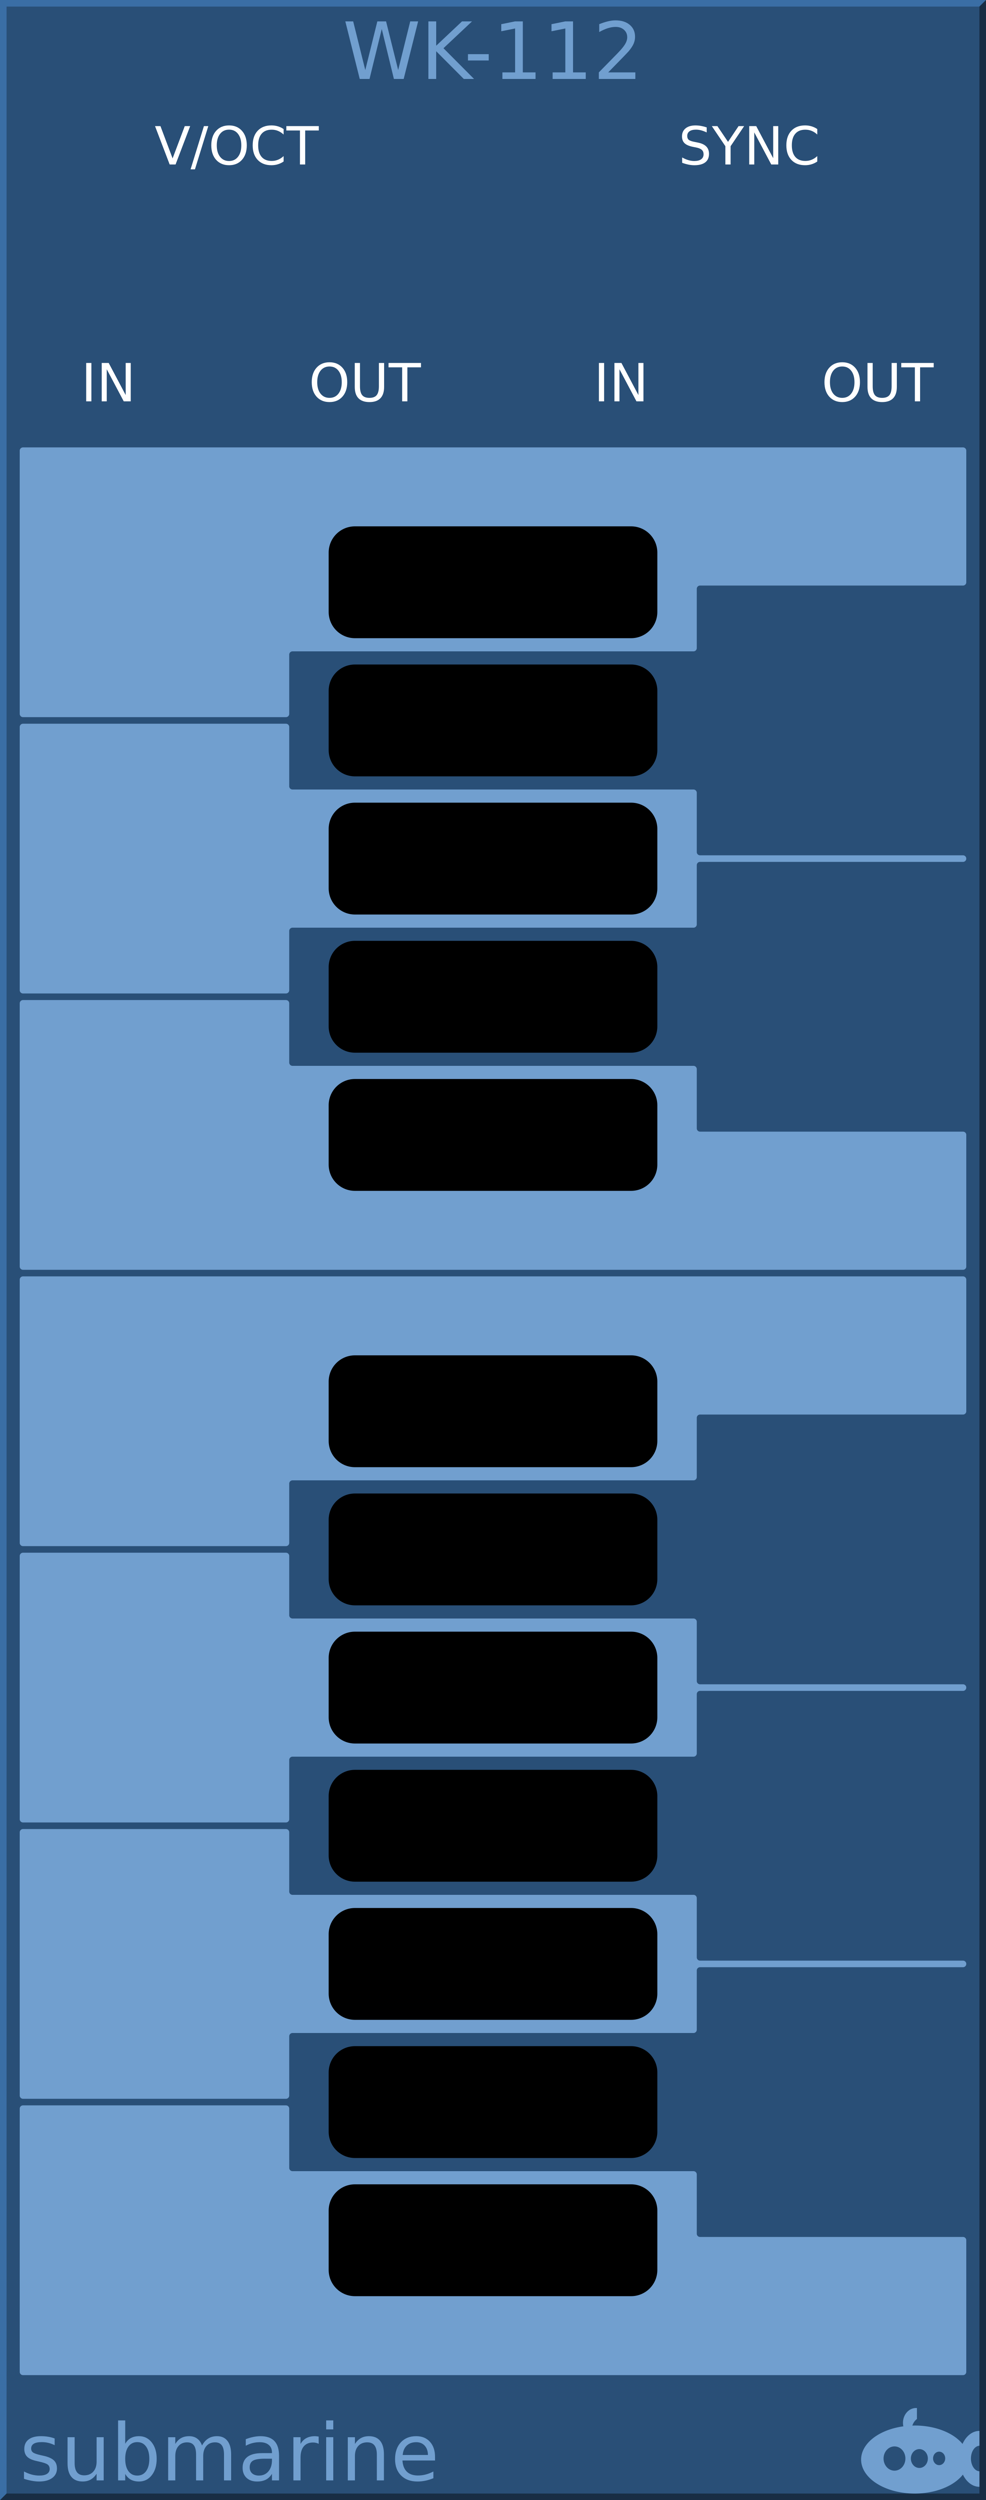 <?xml version="1.0" encoding="UTF-8" standalone="no"?>
<svg
   xmlns:dc="http://purl.org/dc/elements/1.1/"
   xmlns:cc="http://creativecommons.org/ns#"
   xmlns:rdf="http://www.w3.org/1999/02/22-rdf-syntax-ns#"
   xmlns:svg="http://www.w3.org/2000/svg"
   xmlns="http://www.w3.org/2000/svg"
   id="svg4652"
   version="1.1"
   height="380px"
   width="150px">
  <rect width="100%" height="100%" fill="#808080" stroke="none"/>
  <defs
     id="defs70" />
  <g
     id="background">
    <path
       id="rect4255"
       d="m 0,0 150,0 0,380 -150,0 z"
       style="fill:#294f77;stroke:none" />
    <path
       id="path4656"
       d="M 0,380 0,0 150,0 149,1 1,1 1,379 Z"
       style="fill:#3a6ea5;fill-rule:nonzero;stroke:none" />
    <path
       id="path4658"
       d="m 0,380 150,0 0,-380 -1,1 0,378 -148,0 z"
       style="fill:#182d44;fill-rule:nonzero;stroke:none" />
  </g>
  <g
     style="font-size:12px;font-family:'DejaVu Sans';fill:#719fcf;stroke:none"
     font-size="12"
     id="logo">
    <path
       id="path4136"
       d="m 139.354,366 a 1.985,2.252 0 0 0 -1.985,2.252 1.985,2.252 0 0 0 0.059,0.532 A 8.169,5.169 0 0 0 131,373.831 8.169,5.169 0 0 0 139.169,379 8.169,5.169 0 0 0 146.483,376.12 3.046,4.248 0 0 0 149,377.976 l 0,-2.358 a 1.338,1.945 0 0 1 -1.292,-1.942 1.338,1.945 0 0 1 1.292,-1.943 l 0,-2.254 a 3.046,4.248 0 0 0 -2.574,1.979 8.169,5.169 0 0 0 -7.257,-2.798 8.169,5.169 0 0 0 -0.373,0.012 1.754,2.047 0 0 1 0.696,-1.002 l 0,-1.666 A 1.985,2.252 0 0 0 139.354,366 Z m -3.277,5.835 a 1.662,1.843 0 0 1 1.662,1.843 1.662,1.843 0 0 1 -1.662,1.843 1.662,1.843 0 0 1 -1.661,-1.843 1.662,1.843 0 0 1 1.661,-1.843 z m 3.785,0.409 a 1.292,1.433 0 0 1 1.292,1.433 1.292,1.433 0 0 1 -1.292,1.433 1.292,1.433 0 0 1 -1.292,-1.433 1.292,1.433 0 0 1 1.292,-1.433 z m 3.009,0.389 a 0.923,1.024 0 0 1 0.923,1.024 0.923,1.024 0 0 1 -0.923,1.024 0.923,1.024 0 0 1 -0.923,-1.024 0.923,1.024 0 0 1 0.923,-1.024 z" />
    <g
       id="text4662"
       style="">
      <path
         id="path76"
         style=""
         d="m 8.314,370.631 0,1.02 q -0.457,-0.234 -0.949,-0.352 -0.492,-0.117 -1.02,-0.117 -0.803,0 -1.207,0.246 -0.398,0.246 -0.398,0.738 0,0.375 0.287,0.592 0.287,0.211 1.154,0.404 l 0.369,0.082 q 1.148,0.246 1.629,0.697 0.486,0.445 0.486,1.248 0,0.914 -0.727,1.447 -0.721,0.533 -1.986,0.533 -0.527,0 -1.102,-0.105 -0.568,-0.1 -1.201,-0.305 l 0,-1.113 q 0.598,0.311 1.178,0.469 0.58,0.152 1.148,0.152 0.762,0 1.172,-0.258 0.41,-0.264 0.41,-0.738 0,-0.439 -0.299,-0.674 -0.293,-0.234 -1.295,-0.451 l -0.375,-0.088 q -1.002,-0.211 -1.447,-0.645 -0.445,-0.439 -0.445,-1.201 0,-0.926 0.656,-1.43 0.656,-0.504 1.863,-0.504 0.598,0 1.125,0.088 0.527,0.088 0.973,0.264 z" />
      <path
         id="path78"
         style=""
         d="m 10.277,374.41 0,-3.973 1.078,0 0,3.932 q 0,0.932 0.363,1.4 0.363,0.463 1.09,0.463 0.873,0 1.377,-0.557 0.51,-0.557 0.51,-1.518 l 0,-3.721 1.078,0 0,6.562 -1.078,0 0,-1.008 q -0.393,0.598 -0.914,0.891 -0.516,0.287 -1.201,0.287 -1.131,0 -1.717,-0.703 -0.586,-0.703 -0.586,-2.057 z m 2.713,-4.131 0,0 z" />
      <path
         id="path80"
         style=""
         d="m 22.717,373.725 q 0,-1.189 -0.492,-1.863 -0.486,-0.68 -1.342,-0.68 -0.855,0 -1.348,0.68 -0.486,0.674 -0.486,1.863 0,1.189 0.486,1.869 0.492,0.674 1.348,0.674 0.855,0 1.342,-0.674 0.492,-0.68 0.492,-1.869 z m -3.668,-2.291 q 0.34,-0.586 0.855,-0.867 0.521,-0.287 1.242,-0.287 1.195,0 1.939,0.949 0.75,0.949 0.75,2.496 0,1.547 -0.75,2.496 -0.744,0.949 -1.939,0.949 -0.721,0 -1.242,-0.281 -0.516,-0.287 -0.855,-0.873 l 0,0.984 -1.084,0 0,-9.117 1.084,0 0,3.551 z" />
      <path
         id="path82"
         style=""
         d="m 30.732,371.697 q 0.404,-0.727 0.967,-1.072 0.562,-0.346 1.324,-0.346 1.025,0 1.582,0.721 0.557,0.715 0.557,2.039 l 0,3.961 -1.084,0 0,-3.926 q 0,-0.943 -0.334,-1.4 -0.334,-0.457 -1.02,-0.457 -0.838,0 -1.324,0.557 -0.486,0.557 -0.486,1.518 l 0,3.709 -1.084,0 0,-3.926 q 0,-0.949 -0.334,-1.4 -0.334,-0.457 -1.031,-0.457 -0.826,0 -1.312,0.562 -0.486,0.557 -0.486,1.512 l 0,3.709 -1.084,0 0,-6.562 1.084,0 0,1.02 q 0.369,-0.604 0.885,-0.891 0.516,-0.287 1.225,-0.287 0.715,0 1.213,0.363 0.504,0.363 0.744,1.055 z" />
      <path
         id="path84"
         style=""
         d="m 40.301,373.701 q -1.307,0 -1.811,0.299 -0.504,0.299 -0.504,1.02 0,0.574 0.375,0.914 0.381,0.334 1.031,0.334 0.896,0 1.436,-0.633 0.545,-0.639 0.545,-1.693 l 0,-0.24 -1.072,0 z m 2.15,-0.445 0,3.744 -1.078,0 0,-0.996 q -0.369,0.598 -0.92,0.885 -0.551,0.281 -1.348,0.281 -1.008,0 -1.605,-0.562 -0.592,-0.568 -0.592,-1.518 0,-1.107 0.738,-1.67 0.744,-0.562 2.215,-0.562 l 1.512,0 0,-0.105 q 0,-0.744 -0.492,-1.148 -0.486,-0.41 -1.371,-0.41 -0.562,0 -1.096,0.135 -0.533,0.135 -1.025,0.404 l 0,-0.996 q 0.592,-0.229 1.148,-0.34 0.557,-0.117 1.084,-0.117 1.424,0 2.127,0.738 0.703,0.738 0.703,2.238 z" />
      <path
         id="path86"
         style=""
         d="m 48.48,371.445 q -0.182,-0.105 -0.398,-0.152 -0.211,-0.053 -0.469,-0.053 -0.914,0 -1.406,0.598 -0.486,0.592 -0.486,1.705 l 0,3.457 -1.084,0 0,-6.562 1.084,0 0,1.02 q 0.34,-0.598 0.885,-0.885 0.545,-0.293 1.324,-0.293 0.111,0 0.246,0.018 0.135,0.012 0.299,0.041 l 0.006,1.107 z" />
      <path
         id="path88"
         style=""
         d="m 49.623,370.438 1.078,0 0,6.562 -1.078,0 0,-6.562 z m 0,-2.555 1.078,0 0,1.365 -1.078,0 0,-1.365 z" />
      <path
         id="path90"
         style=""
         d="m 58.406,373.039 0,3.961 -1.078,0 0,-3.926 q 0,-0.932 -0.363,-1.395 -0.363,-0.463 -1.09,-0.463 -0.873,0 -1.377,0.557 -0.504,0.557 -0.504,1.518 l 0,3.709 -1.084,0 0,-6.562 1.084,0 0,1.02 q 0.387,-0.592 0.908,-0.885 0.527,-0.293 1.213,-0.293 1.131,0 1.711,0.703 0.58,0.697 0.58,2.057 z" />
      <path
         id="path92"
         style=""
         d="m 66.182,373.449 0,0.527 -4.957,0 q 0.07,1.113 0.668,1.699 0.604,0.58 1.676,0.58 0.621,0 1.201,-0.152 0.586,-0.152 1.16,-0.457 l 0,1.02 q -0.58,0.246 -1.189,0.375 -0.609,0.129 -1.236,0.129 -1.57,0 -2.49,-0.914 -0.914,-0.914 -0.914,-2.473 0,-1.611 0.867,-2.555 0.873,-0.949 2.35,-0.949 1.324,0 2.092,0.855 0.773,0.85 0.773,2.314 z m -1.078,-0.316 q -0.012,-0.885 -0.498,-1.412 -0.48,-0.527 -1.277,-0.527 -0.902,0 -1.447,0.51 -0.539,0.51 -0.621,1.436 l 3.844,-0.006 z" />
    </g>
    <g
       id="text10"
       style="text-anchor:middle">
      <path
         id="path95"
         style="text-anchor:middle"
         d="m 52.535,3.252 1.195,0 1.84,7.395 1.834,-7.395 1.33,0 1.84,7.395 1.834,-7.395 1.201,0 L 61.412,12 59.924,12 58.078,4.406 56.215,12 54.727,12 52.535,3.252 Z" />
      <path
         id="path97"
         style="text-anchor:middle"
         d="m 65.174,3.252 1.184,0 0,3.697 3.926,-3.697 1.523,0 -4.342,4.078 L 72.117,12 l -1.559,0 -4.201,-4.213 0,4.213 -1.184,0 0,-8.748 z" />
      <path
         id="path99"
         style="text-anchor:middle"
         d="m 71.191,8.232 3.158,0 0,0.961 -3.158,0 0,-0.961 z" />
      <path
         id="path101"
         style="text-anchor:middle"
         d="m 76.43,11.004 1.934,0 0,-6.674 -2.104,0.422 0,-1.078 2.092,-0.422 1.184,0 0,7.752 1.934,0 0,0.996 -5.039,0 0,-0.996 z" />
      <path
         id="path103"
         style="text-anchor:middle"
         d="m 84.07,11.004 1.934,0 0,-6.674 -2.104,0.422 0,-1.078 2.092,-0.422 1.184,0 0,7.752 1.934,0 0,0.996 -5.039,0 0,-0.996 z" />
      <path
         id="path105"
         style="text-anchor:middle"
         d="m 92.525,11.004 4.131,0 0,0.996 -5.555,0 0,-0.996 q 0.674,-0.697 1.834,-1.869 1.166,-1.178 1.465,-1.518 0.568,-0.639 0.791,-1.078 0.229,-0.445 0.229,-0.873 0,-0.697 -0.492,-1.137 -0.486,-0.439 -1.271,-0.439 -0.557,0 -1.178,0.193 -0.615,0.193 -1.318,0.586 l 0,-1.195 Q 91.875,3.387 92.496,3.24 93.117,3.094 93.633,3.094 q 1.359,0 2.168,0.68 0.809,0.68 0.809,1.816 0,0.539 -0.205,1.025 -0.199,0.48 -0.732,1.137 -0.146,0.17 -0.932,0.984 -0.785,0.809 -2.215,2.268 z" />
    </g>
  </g>
  <g
     style="font-size:8px;font-family:'DejaVu Sans';fill:#719fcf;stroke:#719fcf;stroke-width:1;stroke-linecap:round;stroke-linejoin:round"
     id="g12"
     font-size="8">
    <path
       id="path14"
       d="m 3.5,360.5 143,0 0,-20 -40,0 a 1,1 0 0 1 -1,-1 l 0,-9 -61,0 a 1,1 0 0 1 -1,-1 l 0,-9 -40,0 z" />
    <path
       id="path16"
       d="m 3.5,318.5 40,0 0,-9 a 1,1 0 0 1 1,-1 l 61,0 0,-9 a 1,1 0 0 1 1,-1 l 40,0 -40,0 a 1,1 0 0 1 -1,-1 l 0,-9 -61,0 a 1,1 0 0 1 -1,-1 l 0,-9 -40,0 z" />
    <path
       id="path18"
       d="m 3.5,276.5 40,0 0,-9 a 1,1 0 0 1 1,-1 l 61,0 0,-9 a 1,1 0 0 1 1,-1 l 40,0 -40,0 a 1,1 0 0 1 -1,-1 l 0,-9 -61,0 a 1,1 0 0 1 -1,-1 l 0,-9 -40,0 z" />
    <path
       id="path20"
       d="m 3.5,234.5 40,0 0,-9 a 1,1 0 0 1 1,-1 l 61,0 0,-9 a 1,1 0 0 1 1,-1 l 40,0 0,-20 -143,0 z" />
    <path
       id="path22"
       d="m 3.5,192.5 143,0 0,-20 -40,0 a 1,1 0 0 1 -1,-1 l 0,-9 -61,0 a 1,1 0 0 1 -1,-1 l 0,-9 -40,0 z" />
    <path
       id="path24"
       d="m 3.5,150.5 40,0 0,-9 a 1,1 0 0 1 1,-1 l 61,0 0,-9 a 1,1 0 0 1 1,-1 l 40,0 -40,0 a 1,1 0 0 1 -1,-1 l 0,-9 -61,0 a 1,1 0 0 1 -1,-1 l 0,-9 -40,0 z" />
    <path
       id="path26"
       d="m 3.5,108.5 40,0 0,-9 a 1,1 0 0 1 1,-1 l 61,0 0,-9 a 1,1 0 0 1 1,-1 l 40,0 0,-20 -143,0 z" />
  </g>
  <g
     style="fill:#000000;stroke:none"
     id="g28">
    <path
       id="rect30"
       d="m 54,80 42,0 c 2.216,0 4,1.784 4,4 l 0,9 c 0,2.216 -1.784,4 -4,4 l -42,0 c -2.216,0 -4,-1.784 -4,-4 l 0,-9 c 0,-2.216 1.784,-4 4,-4 z"
       style="" />
    <path
       id="rect32"
       d="m 54,101 42,0 c 2.216,0 4,1.784 4,4 l 0,9 c 0,2.216 -1.784,4 -4,4 l -42,0 c -2.216,0 -4,-1.784 -4,-4 l 0,-9 c 0,-2.216 1.784,-4 4,-4 z"
       style="" />
    <path
       id="rect34"
       d="m 54,122 42,0 c 2.216,0 4,1.784 4,4 l 0,9 c 0,2.216 -1.784,4 -4,4 l -42,0 c -2.216,0 -4,-1.784 -4,-4 l 0,-9 c 0,-2.216 1.784,-4 4,-4 z"
       style="" />
    <path
       id="rect36"
       d="m 54,143 42,0 c 2.216,0 4,1.784 4,4 l 0,9 c 0,2.216 -1.784,4 -4,4 l -42,0 c -2.216,0 -4,-1.784 -4,-4 l 0,-9 c 0,-2.216 1.784,-4 4,-4 z"
       style="" />
    <path
       id="rect38"
       d="m 54,164 42,0 c 2.216,0 4,1.784 4,4 l 0,9 c 0,2.216 -1.784,4 -4,4 l -42,0 c -2.216,0 -4,-1.784 -4,-4 l 0,-9 c 0,-2.216 1.784,-4 4,-4 z"
       style="" />
    <path
       id="rect40"
       d="m 54,206 42,0 c 2.216,0 4,1.784 4,4 l 0,9 c 0,2.216 -1.784,4 -4,4 l -42,0 c -2.216,0 -4,-1.784 -4,-4 l 0,-9 c 0,-2.216 1.784,-4 4,-4 z"
       style="" />
    <path
       id="rect42"
       d="m 54,227 42,0 c 2.216,0 4,1.784 4,4 l 0,9 c 0,2.216 -1.784,4 -4,4 l -42,0 c -2.216,0 -4,-1.784 -4,-4 l 0,-9 c 0,-2.216 1.784,-4 4,-4 z"
       style="" />
    <path
       id="rect44"
       d="m 54,248 42,0 c 2.216,0 4,1.784 4,4 l 0,9 c 0,2.216 -1.784,4 -4,4 l -42,0 c -2.216,0 -4,-1.784 -4,-4 l 0,-9 c 0,-2.216 1.784,-4 4,-4 z"
       style="" />
    <path
       id="rect46"
       d="m 54,269 42,0 c 2.216,0 4,1.784 4,4 l 0,9 c 0,2.216 -1.784,4 -4,4 l -42,0 c -2.216,0 -4,-1.784 -4,-4 l 0,-9 c 0,-2.216 1.784,-4 4,-4 z"
       style="" />
    <path
       id="rect48"
       d="m 54,290 42,0 c 2.216,0 4,1.784 4,4 l 0,9 c 0,2.216 -1.784,4 -4,4 l -42,0 c -2.216,0 -4,-1.784 -4,-4 l 0,-9 c 0,-2.216 1.784,-4 4,-4 z"
       style="" />
    <path
       id="rect50"
       d="m 54,311 42,0 c 2.216,0 4,1.784 4,4 l 0,9 c 0,2.216 -1.784,4 -4,4 l -42,0 c -2.216,0 -4,-1.784 -4,-4 l 0,-9 c 0,-2.216 1.784,-4 4,-4 z"
       style="" />
    <path
       id="rect52"
       d="m 54,332 42,0 c 2.216,0 4,1.784 4,4 l 0,9 c 0,2.216 -1.784,4 -4,4 l -42,0 c -2.216,0 -4,-1.784 -4,-4 l 0,-9 c 0,-2.216 1.784,-4 4,-4 z"
       style="" />
  </g>
  <g
     style="font-size:8px;font-family:'DejaVu Sans';fill:#ffffff;stroke:none"
     id="g54"
     font-size="8">
    <g
       id="text56"
       style="text-anchor:middle">
      <path
         id="path120"
         style="text-anchor:middle"
         d="m 25.812,25 -2.227,-5.832 0.824,0 1.848,4.91 1.852,-4.91 0.82,0 L 26.707,25 25.812,25 Z" />
      <path
         id="path122"
         style="text-anchor:middle"
         d="m 31.023,19.168 0.664,0 -2.031,6.574 -0.664,0 2.031,-6.574 z" />
      <path
         id="path124"
         style="text-anchor:middle"
         d="m 34.848,19.703 q -0.859,0 -1.367,0.641 -0.504,0.641 -0.504,1.746 0,1.102 0.504,1.742 0.508,0.641 1.367,0.641 0.859,0 1.359,-0.641 0.504,-0.641 0.504,-1.742 0,-1.105 -0.504,-1.746 -0.5,-0.641 -1.359,-0.641 z m 0,-0.641 q 1.227,0 1.961,0.824 0.734,0.82 0.734,2.203 0,1.379 -0.734,2.203 -0.734,0.82 -1.961,0.82 -1.23,0 -1.969,-0.82 -0.734,-0.82 -0.734,-2.203 0,-1.383 0.734,-2.203 0.738,-0.824 1.969,-0.824 z" />
      <path
         id="path126"
         style="text-anchor:middle"
         d="m 43.145,19.617 0,0.832 q -0.398,-0.371 -0.852,-0.555 -0.449,-0.184 -0.957,-0.184 -1,0 -1.531,0.613 -0.531,0.609 -0.531,1.766 0,1.152 0.531,1.766 0.531,0.609 1.531,0.609 0.508,0 0.957,-0.184 0.453,-0.184 0.852,-0.555 l 0,0.824 q -0.414,0.281 -0.879,0.422 -0.461,0.141 -0.977,0.141 -1.324,0 -2.086,-0.809 -0.762,-0.812 -0.762,-2.215 0,-1.406 0.762,-2.215 0.762,-0.812 2.086,-0.812 0.523,0 0.984,0.141 0.465,0.137 0.871,0.414 z" />
      <path
         id="path128"
         style="text-anchor:middle"
         d="m 43.562,19.168 4.934,0 0,0.664 -2.07,0 0,5.168 -0.793,0 0,-5.168 -2.07,0 0,-0.664 z" />
    </g>
    <g
       id="text58"
       style="text-anchor:middle">
      <path
         id="path131"
         style="text-anchor:middle"
         d="m 107.508,19.359 0,0.77 q -0.449,-0.215 -0.848,-0.32 -0.398,-0.105 -0.77,-0.105 -0.645,0 -0.996,0.25 -0.348,0.25 -0.348,0.711 0,0.387 0.23,0.586 0.234,0.195 0.883,0.316 l 0.477,0.098 q 0.883,0.168 1.301,0.594 0.422,0.422 0.422,1.133 0,0.848 -0.57,1.285 -0.566,0.438 -1.664,0.438 -0.414,0 -0.883,-0.094 -0.465,-0.094 -0.965,-0.277 l 0,-0.812 q 0.48,0.27 0.941,0.406 0.461,0.137 0.906,0.137 0.676,0 1.043,-0.266 0.367,-0.266 0.367,-0.758 0,-0.43 -0.266,-0.672 -0.262,-0.242 -0.863,-0.363 l -0.48,-0.094 q -0.883,-0.176 -1.277,-0.551 -0.395,-0.375 -0.395,-1.043 0,-0.773 0.543,-1.219 0.547,-0.445 1.504,-0.445 0.41,0 0.836,0.074 0.426,0.074 0.871,0.223 z" />
      <path
         id="path133"
         style="text-anchor:middle"
         d="m 108.289,19.168 0.848,0 1.617,2.398 1.605,-2.398 0.848,0 -2.062,3.055 0,2.777 -0.793,0 0,-2.777 -2.062,-3.055 z" />
      <path
         id="path135"
         style="text-anchor:middle"
         d="m 113.98,19.168 1.062,0 2.586,4.879 0,-4.879 0.766,0 0,5.832 -1.062,0 -2.586,-4.879 0,4.879 -0.766,0 0,-5.832 z" />
      <path
         id="path137"
         style="text-anchor:middle"
         d="m 124.332,19.617 0,0.832 q -0.398,-0.371 -0.852,-0.555 -0.449,-0.184 -0.957,-0.184 -1,0 -1.531,0.613 -0.531,0.609 -0.531,1.766 0,1.152 0.531,1.766 0.531,0.609 1.531,0.609 0.508,0 0.957,-0.184 0.453,-0.184 0.852,-0.555 l 0,0.824 q -0.414,0.281 -0.879,0.422 -0.461,0.141 -0.977,0.141 -1.324,0 -2.086,-0.809 -0.762,-0.812 -0.762,-2.215 0,-1.406 0.762,-2.215 0.762,-0.812 2.086,-0.812 0.523,0 0.984,0.141 0.465,0.137 0.871,0.414 z" />
    </g>
    <g
       id="text60"
       style="text-anchor:middle">
      <path
         id="path140"
         style="text-anchor:middle"
         d="m 13.113,55.168 0.789,0 0,5.832 -0.789,0 0,-5.832 z" />
      <path
         id="path142"
         style="text-anchor:middle"
         d="m 15.473,55.168 1.062,0 2.586,4.879 0,-4.879 0.766,0 0,5.832 -1.062,0 -2.586,-4.879 0,4.879 -0.766,0 0,-5.832 z" />
    </g>
    <g
       id="text62"
       style="text-anchor:middle">
      <path
         id="path145"
         style="text-anchor:middle"
         d="m 50.129,55.703 q -0.859,0 -1.367,0.641 -0.504,0.641 -0.504,1.746 0,1.102 0.504,1.742 0.508,0.641 1.367,0.641 0.859,0 1.359,-0.641 0.504,-0.641 0.504,-1.742 0,-1.105 -0.504,-1.746 -0.5,-0.641 -1.359,-0.641 z m 0,-0.641 q 1.227,0 1.961,0.824 0.734,0.82 0.734,2.203 0,1.379 -0.734,2.203 -0.734,0.82 -1.961,0.82 -1.23,0 -1.969,-0.82 -0.734,-0.82 -0.734,-2.203 0,-1.383 0.734,-2.203 0.738,-0.824 1.969,-0.824 z" />
      <path
         id="path147"
         style="text-anchor:middle"
         d="m 53.969,55.168 0.793,0 0,3.543 q 0,0.938 0.34,1.352 0.34,0.41 1.102,0.41 0.758,0 1.098,-0.41 0.34,-0.414 0.34,-1.352 l 0,-3.543 0.793,0 0,3.641 q 0,1.141 -0.566,1.723 -0.562,0.582 -1.664,0.582 -1.105,0 -1.672,-0.582 -0.562,-0.582 -0.562,-1.723 l 0,-3.641 z" />
      <path
         id="path149"
         style="text-anchor:middle"
         d="m 59.109,55.168 4.934,0 0,0.664 -2.07,0 0,5.168 -0.793,0 0,-5.168 -2.07,0 0,-0.664 z" />
    </g>
    <g
       id="text64"
       style="text-anchor:middle">
      <path
         id="path152"
         style="text-anchor:middle"
         d="m 91.113,55.168 0.789,0 0,5.832 -0.789,0 0,-5.832 z" />
      <path
         id="path154"
         style="text-anchor:middle"
         d="m 93.473,55.168 1.062,0 2.586,4.879 0,-4.879 0.766,0 0,5.832 -1.062,0 -2.586,-4.879 0,4.879 -0.766,0 0,-5.832 z" />
    </g>
    <g
       id="text66"
       style="text-anchor:middle">
      <path
         id="path157"
         style="text-anchor:middle"
         d="m 128.129,55.703 q -0.859,0 -1.367,0.641 -0.504,0.641 -0.504,1.746 0,1.102 0.504,1.742 0.508,0.641 1.367,0.641 0.859,0 1.359,-0.641 0.504,-0.641 0.504,-1.742 0,-1.105 -0.504,-1.746 -0.5,-0.641 -1.359,-0.641 z m 0,-0.641 q 1.227,0 1.961,0.824 0.734,0.82 0.734,2.203 0,1.379 -0.734,2.203 -0.734,0.82 -1.961,0.82 -1.23,0 -1.969,-0.82 -0.734,-0.82 -0.734,-2.203 0,-1.383 0.734,-2.203 0.738,-0.824 1.969,-0.824 z" />
      <path
         id="path159"
         style="text-anchor:middle"
         d="m 131.969,55.168 0.793,0 0,3.543 q 0,0.938 0.34,1.352 0.34,0.41 1.102,0.41 0.758,0 1.098,-0.41 0.34,-0.414 0.34,-1.352 l 0,-3.543 0.793,0 0,3.641 q 0,1.141 -0.566,1.723 -0.562,0.582 -1.664,0.582 -1.105,0 -1.672,-0.582 -0.562,-0.582 -0.562,-1.723 l 0,-3.641 z" />
      <path
         id="path161"
         style="text-anchor:middle"
         d="m 137.109,55.168 4.934,0 0,0.664 -2.07,0 0,5.168 -0.793,0 0,-5.168 -2.07,0 0,-0.664 z" />
    </g>
  </g>
</svg>
